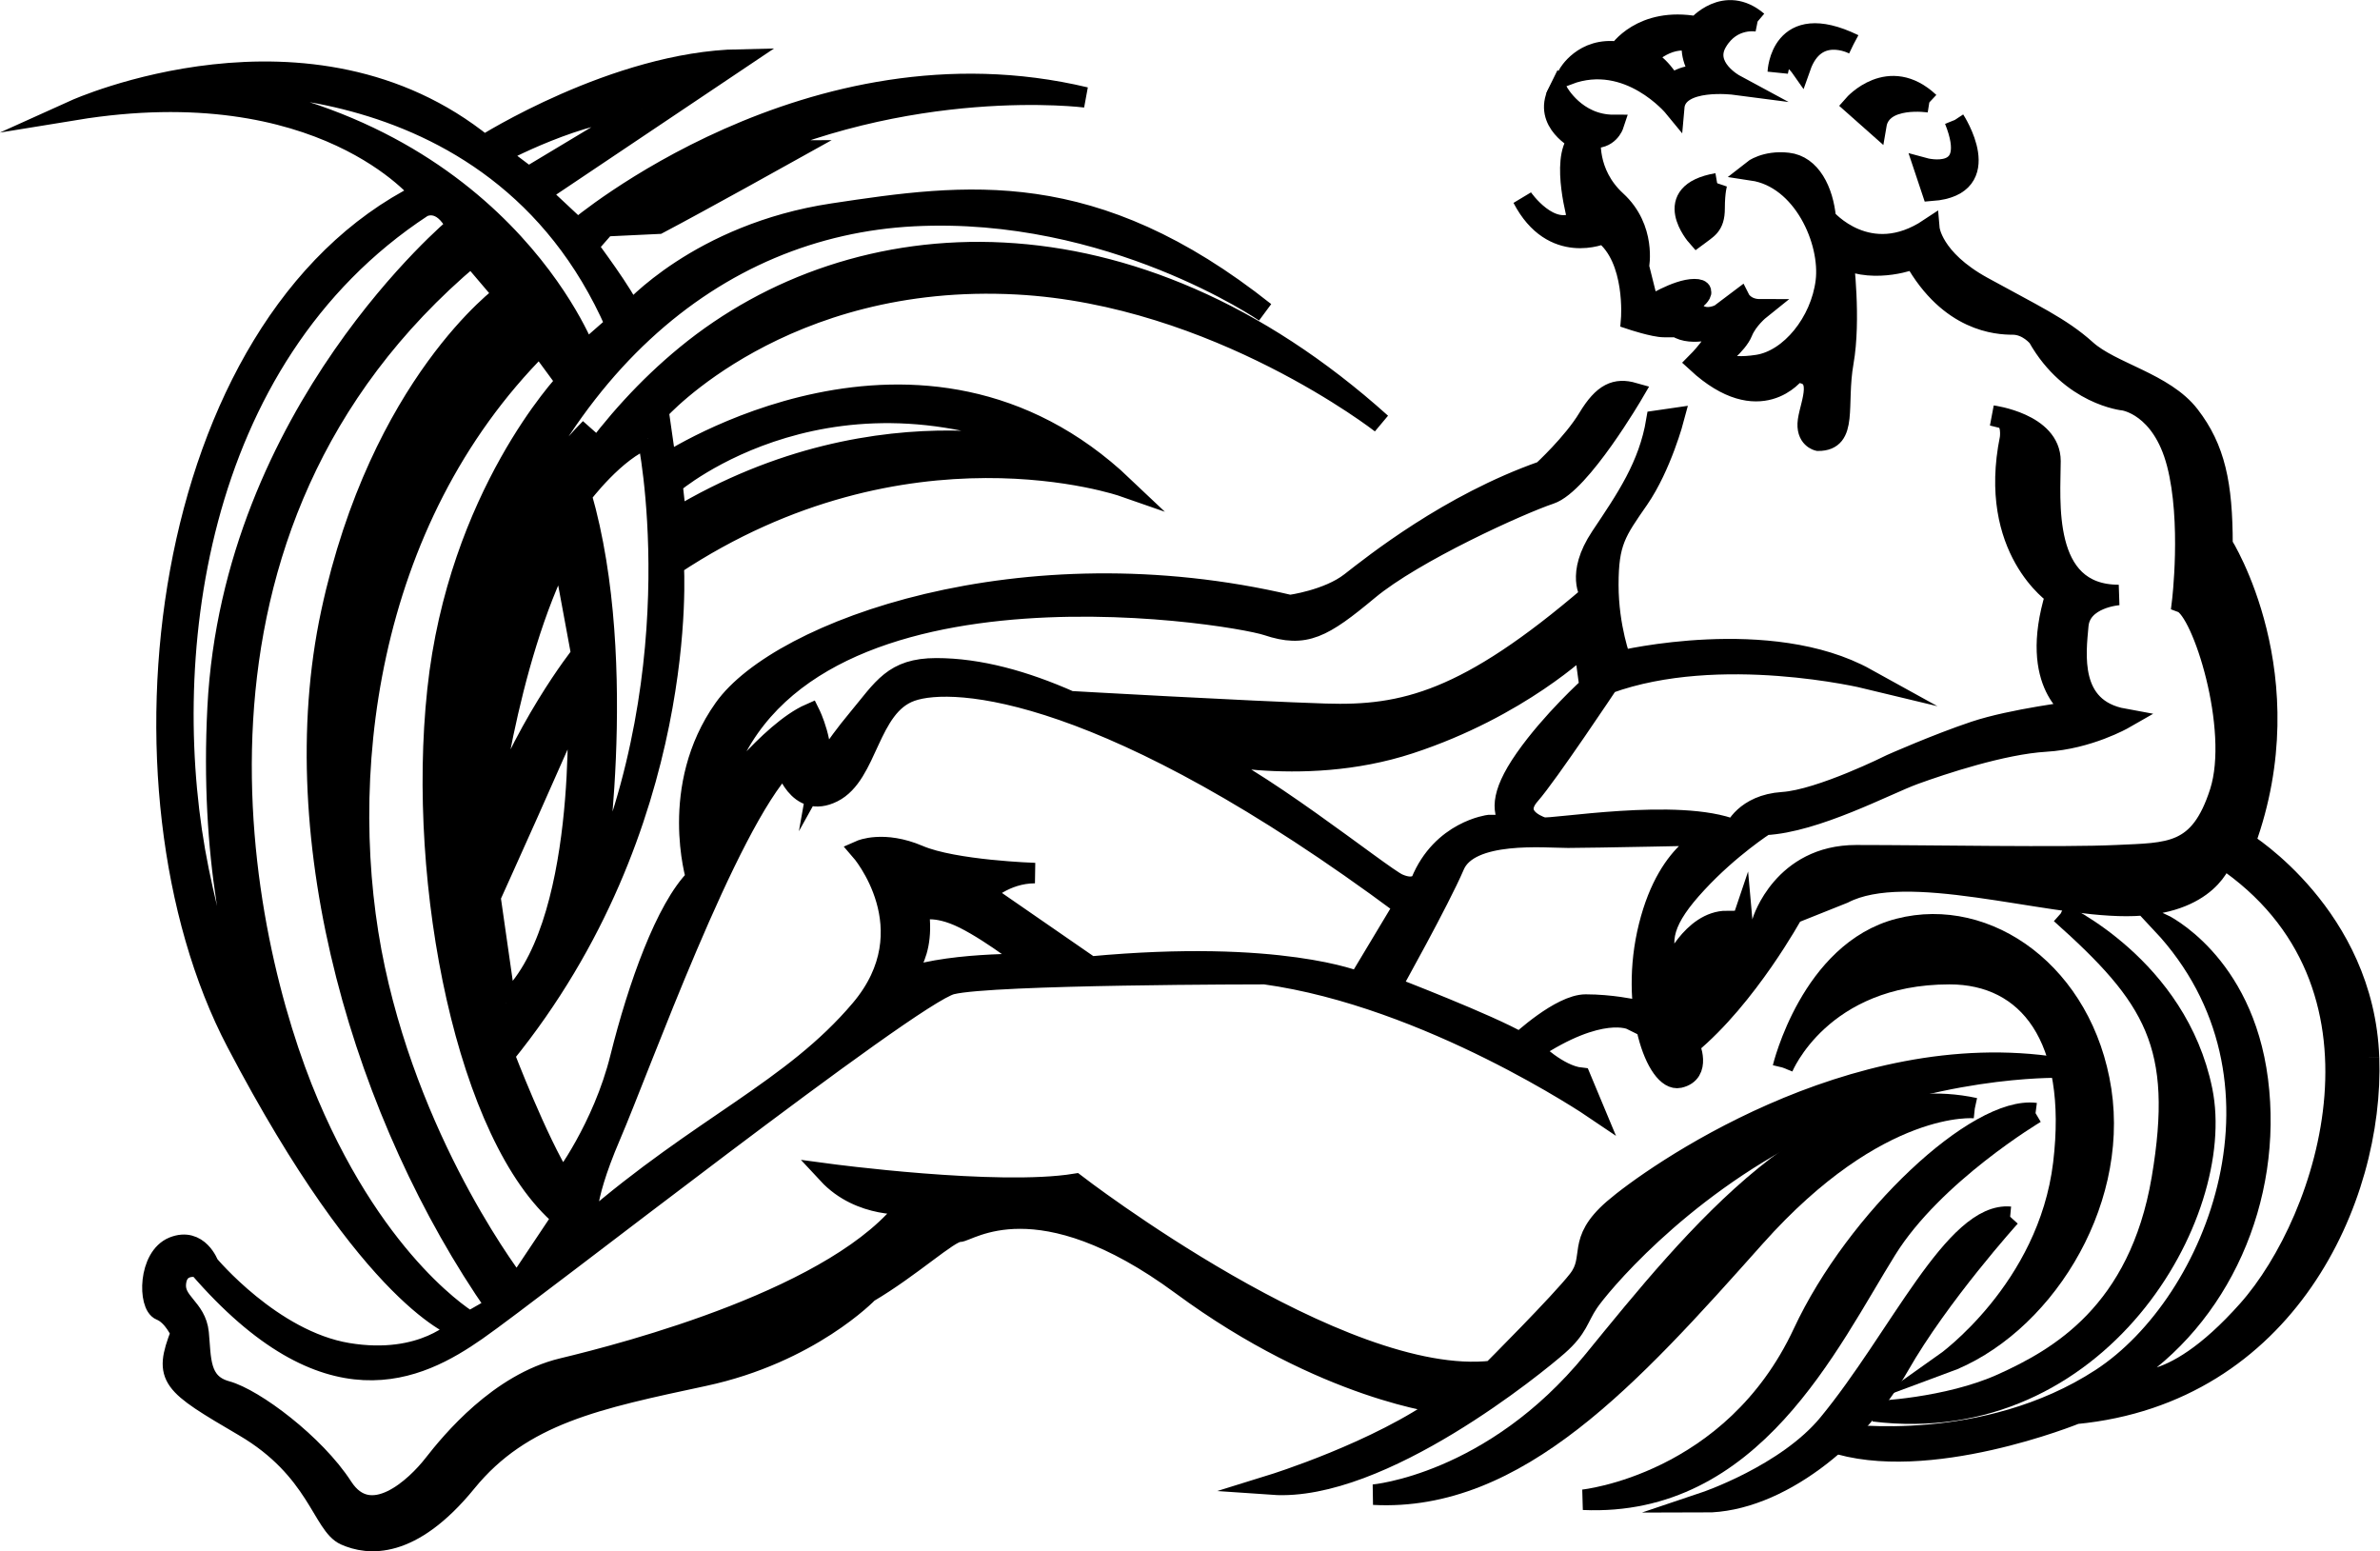 <?xml version="1.0" encoding="UTF-8" standalone="no"?>
<svg
   xmlns:dc="http://purl.org/dc/elements/1.1/"
   xmlns:cc="http://creativecommons.org/ns#"
   xmlns:rdf="http://www.w3.org/1999/02/22-rdf-syntax-ns#"
   xmlns:svg="http://www.w3.org/2000/svg"
   xmlns="http://www.w3.org/2000/svg"
   xmlns:sodipodi="http://sodipodi.sourceforge.net/DTD/sodipodi-0.dtd"
   xmlns:inkscape="http://www.inkscape.org/namespaces/inkscape"
   version="1.1"
   id="svg2"
   xml:space="preserve"
   width="61.821"
   height="40.288"
   viewBox="0 0 61.821 40.288"
   sodipodi:docname="vectorian105.pdf"><defs
     id="defs6" /><sodipodi:namedview
     pagecolor="#ffffff"
     bordercolor="#666666"
     borderopacity="1"
     objecttolerance="10"
     gridtolerance="10"
     guidetolerance="10"
     inkscape:pageopacity="0"
     inkscape:pageshadow="2"
     inkscape:window-width="640"
     inkscape:window-height="480"
     id="namedview4" /><g
     id="g10"
     inkscape:groupmode="layer"
     inkscape:label="vectorian105"
     transform="matrix(1.333,0,0,-1.333,1.944,40.262)"><g
       id="g12"
       transform="translate(72,-41.673)"><g
         id="g14"
         transform="translate(-72,41.852)"><g
           id="g16"><g
             id="g18"><path
               d="m 37.024,8.435 c 0,0 -1.87,0.197 -4.283,-2.511 C 30.328,3.217 28.113,0.754 25.307,0.903 c 0,0 2.313,0.197 4.283,2.609 1.969,2.412 4.481,5.563 7.435,4.923"
               style="fill:#000000;fill-opacity:1;fill-rule:nonzero;stroke:#000000;stroke-width:0.399;stroke-linecap:butt;stroke-linejoin:miter;stroke-miterlimit:10;stroke-dasharray:none;stroke-opacity:1"
               id="path20" /><path
               d="m 38.206,8.338 c 0,0 -1.986,-1.181 -2.904,-2.66 C 34.168,3.856 32.692,0.656 29.394,0.804 c 0,0 2.905,0.297 4.283,3.25 1.033,2.215 3.397,4.431 4.53,4.284"
               style="fill:#000000;fill-opacity:1;fill-rule:nonzero;stroke:#000000;stroke-width:0.399;stroke-linecap:butt;stroke-linejoin:miter;stroke-miterlimit:10;stroke-dasharray:none;stroke-opacity:1"
               id="path22" /><path
               d="m 37.712,6.318 c 0,0 -1.378,-1.525 -2.165,-2.904 C 34.76,2.035 33.184,0.754 31.756,0.754 c 0,0 1.596,0.536 2.412,1.527 1.379,1.673 2.462,4.136 3.544,4.037"
               style="fill:#000000;fill-opacity:1;fill-rule:nonzero;stroke:#000000;stroke-width:0.399;stroke-linecap:butt;stroke-linejoin:miter;stroke-miterlimit:10;stroke-dasharray:none;stroke-opacity:1"
               id="path24" /><path
               d="m 33.282,9.224 c 0,0 0.542,2.265 2.265,2.708 1.724,0.443 3.593,-0.887 3.94,-3.151 0.343,-2.265 -1.182,-4.628 -3.054,-5.318 0,0 2.018,1.427 2.315,3.89 0.295,2.461 -0.689,3.692 -2.216,3.692 -2.511,0 -3.249,-1.822 -3.249,-1.822"
               style="fill:#000000;fill-opacity:1;fill-rule:nonzero;stroke:#000000;stroke-width:0.399;stroke-linecap:butt;stroke-linejoin:miter;stroke-miterlimit:10;stroke-dasharray:none;stroke-opacity:1"
               id="path26" /><path
               d="m 38.698,12.226 c 0,0 2.264,-1.034 2.757,-3.446 0.492,-2.412 -2.02,-6.795 -6.401,-6.253 0,0 1.428,0.05 2.511,0.542 1.083,0.491 2.658,1.378 3.102,3.988 0.441,2.61 -0.148,3.545 -1.97,5.169"
               style="fill:#000000;fill-opacity:1;fill-rule:nonzero;stroke:#000000;stroke-width:0.399;stroke-linecap:butt;stroke-linejoin:miter;stroke-miterlimit:10;stroke-dasharray:none;stroke-opacity:1"
               id="path28" /><path
               d="m 27.559,13.95 c 0,0 -0.923,-0.111 -1.329,-1.108 0,0 -0.111,-0.185 -0.443,-0.037 -0.331,0.148 -2.88,2.215 -4.061,2.622 0,0 2.141,-0.592 4.283,0.11 2.143,0.702 3.398,1.921 3.398,1.921 l 0.11,-0.812 c 0,0 -0.738,-0.665 -1.256,-1.404 -0.516,-0.738 -0.441,-1.07 -0.258,-1.292 z m -2.548,-3.054 c 0,0 -1.526,0.641 -5.219,0.296 l -2.067,1.428 c 0,0 0.394,0.394 0.984,0.394 0,0 -1.576,0.05 -2.264,0.345 -0.688,0.294 -1.133,0.098 -1.133,0.098 0,0 1.331,-1.526 0,-3.102 C 13.981,8.781 12.21,8.092 9.995,6.171 c 0,0 -0.148,0.345 0.442,1.723 0.592,1.378 2.266,6.056 3.399,7.238 0,0 0.245,-0.887 0.934,-0.542 0.69,0.344 0.69,1.674 1.527,1.969 0.837,0.296 3.84,0.099 9.601,-4.185 z m -9.01,0.001 c 0,0 0.589,0.344 0.443,1.379 0,0 0.294,0.147 0.887,-0.148 0.59,-0.296 1.328,-0.887 1.328,-0.887 0,0 -1.772,0.05 -2.658,-0.344 M 8.615,4.978 c 0,0 -1.993,2.546 -2.769,6.166 -0.776,3.619 -0.221,8.714 3.214,12.148 l 0.515,-0.701 c 0,0 -2.104,-2.215 -2.509,-6.018 C 6.659,12.768 7.655,7.857 9.502,6.306 Z M 7.693,4.276 c 0,0 -1.773,1.033 -3.139,4.246 C 3.188,11.734 1.451,19.747 7.729,25.027 l 0.628,-0.738 c 0,0 -2.4,-1.736 -3.361,-6.203 C 4.037,13.617 5.662,8.227 8.209,4.571 Z m -5.28,8.788 c -0.813,3.988 -0.148,9.969 4.357,12.924 0,0 0.37,0.221 0.664,-0.37 0,0 -4.356,-3.619 -4.652,-9.379 -0.295,-5.761 1.92,-8.566 1.92,-8.566 0,0 -1.477,1.402 -2.289,5.391 m -0.296,15.287 c 0,0 6.056,0.738 8.419,-4.653 L 9.945,23.18 c 0,0 -1.699,4.505 -7.828,5.171 m 8.935,-0.444 -2.215,-1.33 -0.591,0.445 c 0,0 1.625,0.885 2.806,0.885 M 9.502,19.267 9.871,17.273 c 0,0 -1.182,-1.477 -1.845,-3.471 0,0 0.369,3.323 1.477,5.465 m 1.661,2.216 c 0,0 0.923,-4.358 -1.07,-8.862 0,0 0.738,4.432 -0.222,7.755 0,0 0.665,0.887 1.292,1.107 M 8.394,10.479 8.098,12.546 c 0,0 1.404,3.102 1.699,3.841 0,0 0.222,-4.505 -1.402,-5.908 m 11.004,10.635 c 0,0 -3.619,1.256 -7.681,-1.182 l -0.074,0.665 c 0,0 3.176,2.732 7.755,0.517 M 44.705,9.42 c -0.098,2.757 -2.414,4.186 -2.414,4.186 1.182,3.25 -0.441,5.81 -0.441,5.81 0,1.182 -0.148,1.871 -0.641,2.511 -0.492,0.641 -1.527,0.837 -2.018,1.281 -0.492,0.443 -1.033,0.688 -2.018,1.231 -0.985,0.542 -1.035,1.133 -1.035,1.133 -1.182,-0.788 -2.018,0.197 -2.018,0.197 -0.05,0.542 -0.296,1.033 -0.74,1.082 -0.442,0.05 -0.688,-0.146 -0.688,-0.146 0.985,-0.148 1.527,-1.38 1.428,-2.167 -0.099,-0.788 -0.689,-1.525 -1.329,-1.624 -0.639,-0.099 -0.788,0.099 -0.788,0.099 0,0 0.393,0.296 0.492,0.542 0.098,0.246 0.344,0.443 0.344,0.443 -0.294,0 -0.393,0.197 -0.393,0.197 l -0.394,-0.297 c -0.443,-0.196 -0.591,0.197 -0.591,0.197 0,0 0.443,0.296 0.098,0.296 -0.344,0 -0.885,-0.346 -0.885,-0.346 l -0.197,0.788 c 0,0 0.147,0.739 -0.443,1.279 -0.592,0.543 -0.493,1.233 -0.493,1.233 0.345,-0.051 0.443,0.246 0.443,0.246 -0.738,0 -1.083,0.64 -1.083,0.64 -0.295,-0.591 0.393,-0.936 0.393,-0.936 -0.344,-0.393 0,-1.575 0,-1.575 -0.542,-0.343 -1.083,0.444 -1.083,0.444 0.589,-1.133 1.576,-0.69 1.576,-0.69 0.639,-0.492 0.54,-1.673 0.54,-1.673 0,0 0.443,-0.148 0.641,-0.148 h 0.246 c 0.295,-0.197 0.837,0 0.837,0 0,-0.246 -0.443,-0.689 -0.443,-0.689 1.23,-1.133 1.919,-0.197 1.919,-0.197 0.592,0 0.296,-0.592 0.246,-0.936 -0.048,-0.344 0.198,-0.393 0.198,-0.393 0.59,0 0.344,0.69 0.491,1.526 0.148,0.837 0,2.019 0,2.019 0.641,-0.296 1.38,0 1.38,0 0.689,-1.232 1.624,-1.28 1.92,-1.28 0.296,0 0.492,-0.247 0.492,-0.247 0.64,-1.132 1.673,-1.231 1.673,-1.231 0,0 0.74,-0.099 1.035,-1.23 0.295,-1.133 0.1,-2.71 0.1,-2.71 0.393,-0.147 1.131,-2.46 0.738,-3.692 -0.395,-1.231 -0.986,-1.182 -2.019,-1.231 -1.033,-0.049 -3.644,0 -5.071,0 -1.428,0 -1.822,-1.28 -1.822,-1.28 -0.197,-0.887 -1.132,-1.33 -1.132,-1.33 0.788,0.788 0.738,1.33 0.738,1.33 -0.148,-0.443 -0.592,-0.641 -0.592,-0.641 l 0.295,0.641 c -0.688,0 -1.083,-0.935 -1.083,-0.935 -0.295,0.54 -0.147,0.984 0.493,1.673 0.639,0.691 1.329,1.133 1.329,1.133 0.984,0.048 2.364,0.787 2.905,0.984 0.542,0.197 1.723,0.59 2.56,0.64 0.837,0.049 1.525,0.443 1.525,0.443 -1.083,0.197 -0.934,1.281 -0.886,1.822 0.051,0.541 0.788,0.591 0.788,0.591 -1.526,0 -1.33,1.869 -1.33,2.609 0,0.738 -1.132,0.886 -1.132,0.886 l 0.197,-0.049 c 0.197,-0.05 0.146,-0.394 0.146,-0.394 -0.441,-2.167 0.887,-3.052 0.887,-3.052 -0.542,-1.772 0.394,-2.265 0.394,-2.265 0,0 -1.231,-0.148 -1.97,-0.394 -0.739,-0.247 -1.624,-0.64 -1.624,-0.64 0,0 -1.379,-0.691 -2.117,-0.739 -0.738,-0.049 -0.936,-0.541 -0.936,-0.541 -1.083,0.443 -3.594,0 -3.741,0.049 -0.148,0.049 -0.592,0.246 -0.247,0.64 0.346,0.393 1.527,2.166 1.527,2.166 2.167,0.788 5.023,0.098 5.023,0.098 -1.871,1.035 -4.776,0.345 -4.776,0.345 0,0 -0.247,0.641 -0.247,1.478 0,0.836 0.148,1.033 0.591,1.672 0.443,0.642 0.689,1.576 0.689,1.576 l -0.344,-0.05 c -0.147,-0.885 -0.591,-1.527 -1.084,-2.264 -0.491,-0.738 -0.197,-1.132 -0.197,-1.132 -2.413,-2.069 -3.643,-2.363 -5.169,-2.314 -1.525,0.049 -4.972,0.245 -4.972,0.245 -0.886,0.393 -1.773,0.641 -2.61,0.641 -0.837,0 -1.033,-0.393 -1.527,-0.985 -0.492,-0.59 -0.738,-1.034 -0.738,-1.034 0.098,0.541 -0.196,1.133 -0.196,1.133 -0.788,-0.345 -1.823,-1.724 -1.823,-1.724 1.182,5.12 9.995,3.693 10.734,3.447 0.738,-0.247 1.083,-0.049 1.97,0.689 0.885,0.738 2.953,1.674 3.543,1.871 0.591,0.197 1.625,1.97 1.625,1.97 -0.344,0.098 -0.589,0 -0.886,-0.493 -0.297,-0.493 -0.886,-1.033 -0.886,-1.033 -1.822,-0.64 -3.299,-1.822 -3.742,-2.167 -0.443,-0.345 -1.182,-0.443 -1.182,-0.443 -5.218,1.231 -9.946,-0.492 -11.028,-2.018 -1.083,-1.526 -0.542,-3.299 -0.542,-3.299 -0.591,-0.59 -1.133,-2.117 -1.477,-3.496 C 10.29,8.042 9.502,7.008 9.502,7.008 9.009,7.796 8.369,9.469 8.369,9.469 c 3.643,4.481 3.3,9.552 3.3,9.552 4.528,3.003 8.763,1.526 8.763,1.526 -3.938,3.742 -8.911,0.444 -8.911,0.444 l -0.148,1.033 c 0,0 2.413,2.708 6.993,2.462 3.89,-0.21 7.09,-2.709 7.09,-2.709 -4.875,4.382 -10.241,4.037 -13.541,1.329 C 8.809,20.558 7.878,16.609 7.878,16.609 c 0.737,3.249 2.164,5.07 2.164,5.07 -1.623,-1.624 -2.51,-4.48 -2.51,-4.48 1.527,5.662 4.972,8.419 8.813,8.616 3.841,0.197 6.844,-1.871 6.844,-1.871 -3.348,2.658 -5.81,2.314 -8.42,1.92 -2.609,-0.394 -3.939,-1.92 -3.939,-1.92 -0.098,0.295 -0.836,1.28 -0.836,1.28 l 0.344,0.393 1.033,0.049 c 0.838,0.442 2.609,1.429 2.609,1.429 -0.394,0 -1.279,-0.248 -1.279,-0.248 3.545,1.724 6.992,1.281 6.992,1.281 C 14.327,29.41 9.797,25.57 9.797,25.57 l -0.737,0.689 3.888,2.608 C 10.536,28.819 7.976,27.194 7.976,27.194 4.578,29.951 0,27.883 0,27.883 4.824,28.671 6.745,26.259 6.745,26.259 1.624,23.699 0.55,14.676 3.151,9.715 5.809,4.644 7.483,4.153 7.483,4.153 c 0,0 -0.689,-0.738 -2.167,-0.492 -1.477,0.245 -2.708,1.723 -2.708,1.723 0,0 -0.197,0.541 -0.689,0.345 C 1.427,5.53 1.427,4.595 1.673,4.497 1.92,4.399 2.068,4.054 2.068,4.054 1.723,3.167 1.87,3.07 3.299,2.232 4.727,1.395 4.824,0.311 5.268,0.115 5.71,-0.082 6.547,-0.18 7.631,1.149 c 1.083,1.329 2.559,1.624 4.627,2.068 2.069,0.443 3.201,1.625 3.201,1.625 0.837,0.493 1.576,1.182 1.772,1.182 0.197,0 1.527,1.033 4.333,-1.034 C 24.371,2.921 26.686,2.675 26.686,2.675 25.404,1.74 23.337,1.099 23.337,1.099 c 2.117,-0.147 5.17,2.364 5.563,2.709 0.393,0.345 0.393,0.541 0.591,0.836 0.197,0.297 1.723,2.167 4.185,3.398 2.461,1.232 4.972,1.182 4.972,1.182 C 34.611,9.864 30.722,7.105 29.983,6.466 29.246,5.826 29.639,5.53 29.294,5.087 28.95,4.644 27.62,3.315 27.62,3.315 c -2.953,-0.344 -8.124,3.644 -8.124,3.644 -1.525,-0.247 -4.824,0.196 -4.824,0.196 0.639,-0.689 1.575,-0.591 1.575,-0.591 C 14.918,4.743 10.732,3.66 9.502,3.365 8.271,3.07 7.336,1.936 6.991,1.494 6.646,1.05 5.76,0.214 5.218,1.05 4.677,1.888 3.495,2.773 2.953,2.921 2.412,3.07 2.461,3.561 2.412,4.054 2.363,4.547 1.92,4.644 1.97,5.039 2.018,5.433 2.412,5.335 2.412,5.335 4.922,2.43 6.696,3.315 7.827,4.103 c 1.133,0.787 8.469,6.548 9.257,6.745 0.787,0.197 6.105,0.197 6.105,0.197 3.201,-0.443 6.401,-2.611 6.401,-2.611 l -0.247,0.592 c -0.443,0.048 -0.936,0.542 -0.936,0.542 1.329,0.885 1.921,0.59 1.921,0.59 l 0.049,0.197 c 0,0 -0.443,0.097 -0.936,0.097 -0.492,0 -1.28,-0.738 -1.28,-0.738 -0.591,0.346 -2.511,1.084 -2.511,1.084 0,0 0.936,1.673 1.232,2.363 0.294,0.69 1.772,0.542 2.215,0.542 0.443,0 2.856,0.05 2.856,0.05 0,0 -0.886,-0.197 -1.28,-1.774 -0.394,-1.574 0.147,-3.051 0.591,-2.953 0.443,0.099 0.197,0.64 0.197,0.64 1.132,0.935 2.019,2.56 2.019,2.56 l 0.984,0.393 c 1.231,0.64 3.891,-0.246 5.515,-0.246 1.624,0 1.872,0.936 1.872,0.936 3.593,-2.414 2.067,-7.041 0.492,-8.813 C 40.766,2.724 39.928,3.167 39.928,3.167 41.8,4.349 42.833,6.664 42.539,8.978 42.244,11.29 40.668,12.029 40.668,12.029 43.473,9.027 41.75,4.644 39.487,3.167 37.221,1.69 34.463,2.085 34.463,2.085 L 34.218,1.936 c 1.872,-0.64 4.776,0.542 4.776,0.542 4.087,0.394 5.809,4.186 5.712,6.941"
               style="fill:#000000;fill-opacity:1;fill-rule:nonzero;stroke:#000000;stroke-width:0.399;stroke-linecap:butt;stroke-linejoin:miter;stroke-miterlimit:10;stroke-dasharray:none;stroke-opacity:1"
               id="path30" /><path
               d="m 36.63,27.686 c 0,0 0.837,-1.28 -0.443,-1.378 l -0.148,0.443 c 0,0 1.084,-0.296 0.59,0.935"
               style="fill:#000000;fill-opacity:1;fill-rule:nonzero;stroke:#000000;stroke-width:0.399;stroke-linecap:butt;stroke-linejoin:miter;stroke-miterlimit:10;stroke-dasharray:none;stroke-opacity:1"
               id="path32" /><path
               d="m 36.137,28.031 c 0,0 -0.934,0.148 -1.033,-0.443 l -0.443,0.393 c 0,0 0.689,0.788 1.476,0.049"
               style="fill:#000000;fill-opacity:1;fill-rule:nonzero;stroke:#000000;stroke-width:0.399;stroke-linecap:butt;stroke-linejoin:miter;stroke-miterlimit:10;stroke-dasharray:none;stroke-opacity:1"
               id="path34" /><path
               d="m 34.661,29.163 c 0,0 -0.739,0.394 -1.034,-0.443 0,0 -0.345,0.491 -0.443,-0.099 0,0 0.049,1.232 1.477,0.542"
               style="fill:#000000;fill-opacity:1;fill-rule:nonzero;stroke:#000000;stroke-width:0.399;stroke-linecap:butt;stroke-linejoin:miter;stroke-miterlimit:10;stroke-dasharray:none;stroke-opacity:1"
               id="path36" /><path
               d="m 31.116,28.375 c 0,0 -0.295,0.492 -0.541,0.492 0,0 0.442,0.493 0.935,0.345 0,0 -0.049,-0.345 0.197,-0.64 0,0 -0.393,0 -0.591,-0.197 m 1.675,1.231 c -0.639,0.542 -1.182,-0.098 -1.182,-0.098 -1.084,0.197 -1.527,-0.493 -1.527,-0.493 -0.688,0.099 -0.984,-0.443 -0.984,-0.443 1.182,0.443 2.067,-0.639 2.067,-0.639 0.051,0.591 1.182,0.443 1.182,0.443 0,0 -0.64,0.345 -0.344,0.837 0.294,0.493 0.788,0.394 0.788,0.394"
               style="fill:#000000;fill-opacity:1;fill-rule:nonzero;stroke:#000000;stroke-width:0.399;stroke-linecap:butt;stroke-linejoin:miter;stroke-miterlimit:10;stroke-dasharray:none;stroke-opacity:1"
               id="path38" /><path
               d="m 32.003,26.455 c 0,0 -0.05,-0.147 -0.05,-0.492 0,-0.345 -0.148,-0.394 -0.344,-0.542 0,0 -0.738,0.837 0.394,1.033"
               style="fill:#000000;fill-opacity:1;fill-rule:nonzero;stroke:#000000;stroke-width:0.399;stroke-linecap:butt;stroke-linejoin:miter;stroke-miterlimit:10;stroke-dasharray:none;stroke-opacity:1"
               id="path40" /></g></g></g></g></g></svg>
